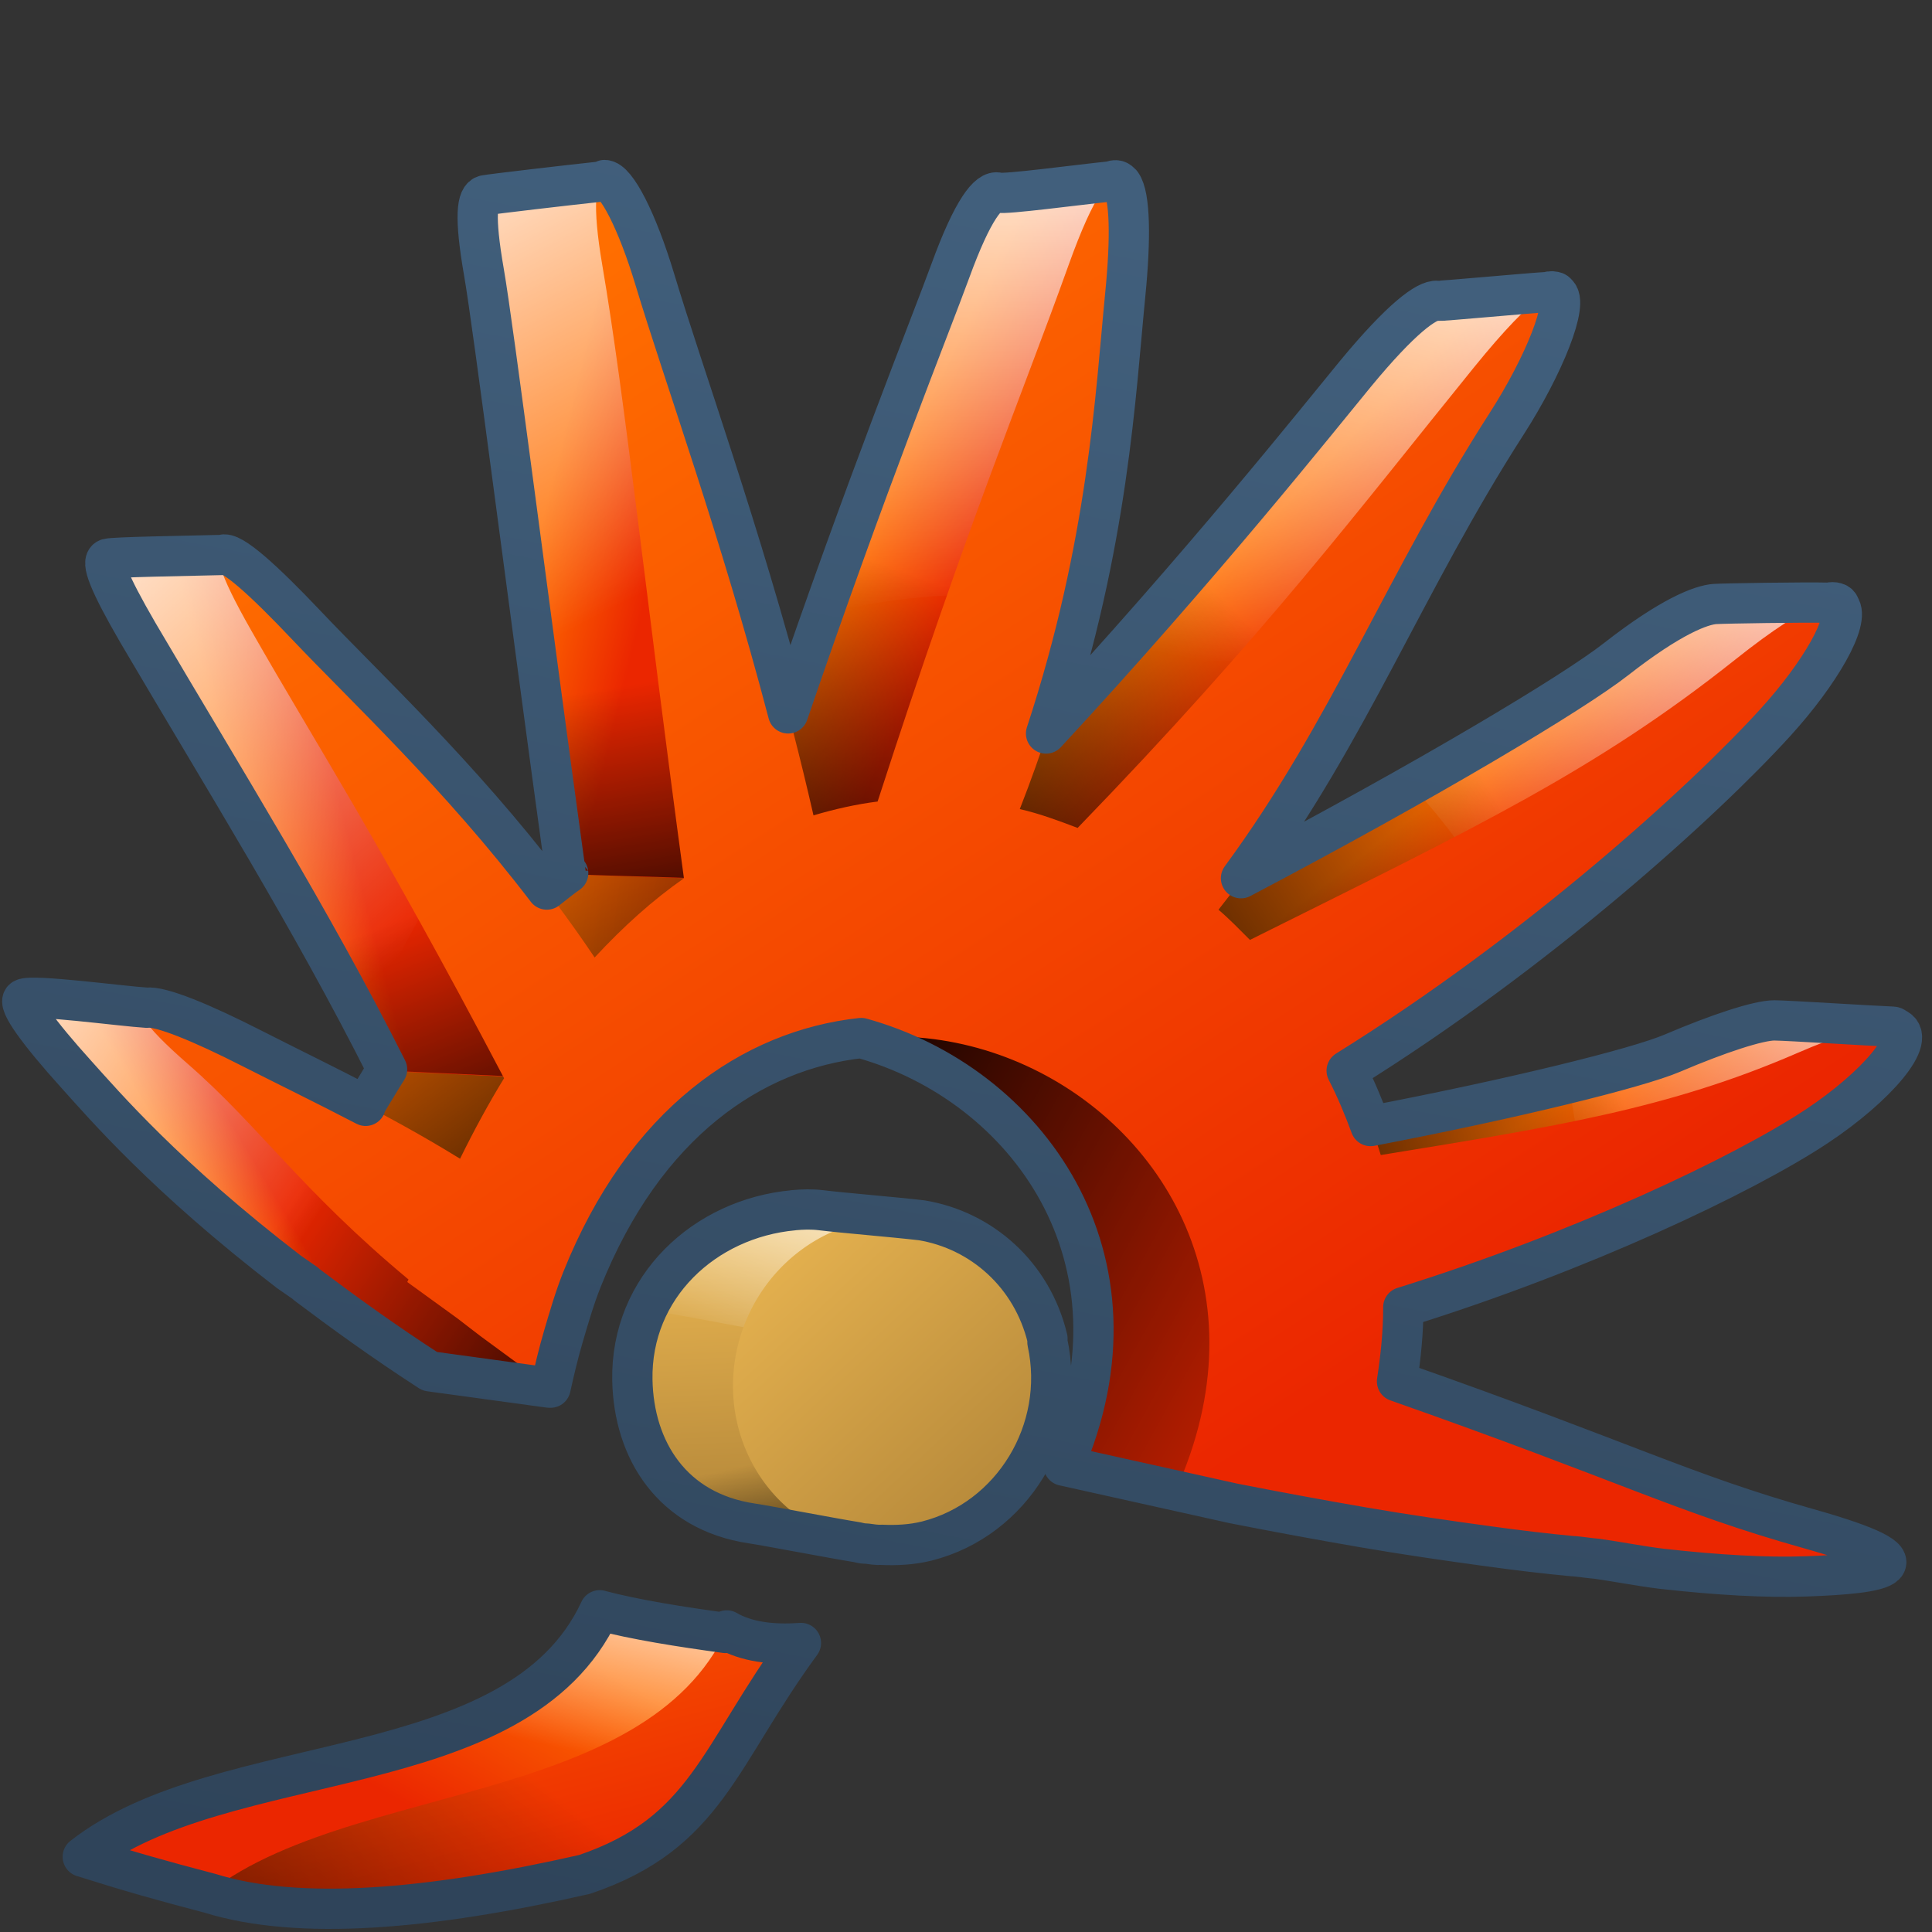 <?xml version="1.0" encoding="UTF-8" standalone="no"?>
<!-- Created with Inkscape (http://www.inkscape.org/) -->

<svg
   xmlns:dc="http://purl.org/dc/elements/1.1/"
   xmlns:cc="http://creativecommons.org/ns#"
   xmlns:rdf="http://www.w3.org/1999/02/22-rdf-syntax-ns#"
   xmlns:svg="http://www.w3.org/2000/svg"
   xmlns="http://www.w3.org/2000/svg"
   xmlns:xlink="http://www.w3.org/1999/xlink"
   xmlns:sodipodi="http://sodipodi.sourceforge.net/DTD/sodipodi-0.dtd"
   xmlns:inkscape="http://www.inkscape.org/namespaces/inkscape"
   width="32"
   height="32"
   id="svg8156"
   version="1.1"
   inkscape:version="0.48.3.1 r9886"
   sodipodi:docname="start-here (copia).svg">
  <rect width="100%" height="100%" fill="#333333" stroke="none"/>
  <defs
     id="defs8158">
    <linearGradient
       gradientTransform="matrix(0.667,0,0,0.667,-416.838,434.888)"
       inkscape:collect="always"
       xlink:href="#linearGradient9863"
       id="linearGradient7873"
       x1="644.405"
       y1="926.259"
       x2="652.686"
       y2="883.302"
       gradientUnits="userSpaceOnUse" />
    <linearGradient
       id="linearGradient9863">
      <stop
         style="stop-color:#2f445a;stop-opacity:1;"
         offset="0"
         id="stop9865" />
      <stop
         style="stop-color:#415f7c;stop-opacity:1"
         offset="1"
         id="stop9867" />
    </linearGradient>
    <linearGradient
       inkscape:collect="always"
       xlink:href="#linearGradient12578"
       id="linearGradient7416"
       gradientUnits="userSpaceOnUse"
       x1="9.53"
       y1="9.645"
       x2="13.114"
       y2="15.089" />
    <linearGradient
       id="linearGradient12578">
      <stop
         style="stop-color:#e9b551;stop-opacity:1;"
         offset="0"
         id="stop12580" />
      <stop
         style="stop-color:#b48739;stop-opacity:1;"
         offset="1"
         id="stop12582" />
    </linearGradient>
    <linearGradient
       inkscape:collect="always"
       xlink:href="#linearGradient3249"
       id="linearGradient7414"
       gradientUnits="userSpaceOnUse"
       x1="504.901"
       y1="978.024"
       x2="504.018"
       y2="974.033"
       gradientTransform="matrix(0.667,0,0,0.667,-323.505,394.888)" />
    <linearGradient
       id="linearGradient3249">
      <stop
         style="stop-color:#000000;stop-opacity:1;"
         offset="0"
         id="stop3251" />
      <stop
         style="stop-color:#000000;stop-opacity:0;"
         offset="1"
         id="stop3253-2" />
    </linearGradient>
    <linearGradient
       inkscape:collect="always"
       xlink:href="#linearGradient9495"
       id="linearGradient7412"
       gradientUnits="userSpaceOnUse"
       x1="504.912"
       y1="965.135"
       x2="502.776"
       y2="971.097"
       gradientTransform="matrix(0.667,0,0,0.667,-323.505,394.888)" />
    <linearGradient
       inkscape:collect="always"
       id="linearGradient9495">
      <stop
         style="stop-color:#ffffff;stop-opacity:1;"
         offset="0"
         id="stop9497" />
      <stop
         style="stop-color:#ffffff;stop-opacity:0;"
         offset="1"
         id="stop9499" />
    </linearGradient>
    <linearGradient
       inkscape:collect="always"
       xlink:href="#linearGradient12578"
       id="linearGradient7410"
       gradientUnits="userSpaceOnUse"
       x1="503.582"
       y1="968.485"
       x2="503.86"
       y2="975.433"
       gradientTransform="matrix(0.667,0,0,0.667,-323.505,394.888)" />
    <linearGradient
       id="linearGradient7902">
      <stop
         style="stop-color:#e9b551;stop-opacity:1;"
         offset="0"
         id="stop7904" />
      <stop
         style="stop-color:#b48739;stop-opacity:1;"
         offset="1"
         id="stop7906" />
    </linearGradient>
    <linearGradient
       inkscape:collect="always"
       xlink:href="#linearGradient5316"
       id="linearGradient7406"
       gradientUnits="userSpaceOnUse"
       x1="499.419"
       y1="944.268"
       x2="517.932"
       y2="972.649"
       gradientTransform="matrix(0.667,0,0,0.667,-323.505,394.888)" />
    <linearGradient
       id="linearGradient5316">
      <stop
         style="stop-color:#ff6e00;stop-opacity:1;"
         offset="0"
         id="stop5320" />
      <stop
         style="stop-color:#eb2600;stop-opacity:1;"
         offset="1"
         id="stop5322" />
    </linearGradient>
    <linearGradient
       inkscape:collect="always"
       xlink:href="#linearGradient3249"
       id="linearGradient7404"
       gradientUnits="userSpaceOnUse"
       x1="517.759"
       y1="983.157"
       x2="529.187"
       y2="974.532"
       gradientTransform="matrix(0.667,0,0,0.667,-323.505,394.888)" />
    <linearGradient
       id="linearGradient7913">
      <stop
         style="stop-color:#000000;stop-opacity:1;"
         offset="0"
         id="stop7915" />
      <stop
         style="stop-color:#000000;stop-opacity:0;"
         offset="1"
         id="stop7917" />
    </linearGradient>
    <linearGradient
       inkscape:collect="always"
       xlink:href="#linearGradient3249"
       id="linearGradient7402"
       gradientUnits="userSpaceOnUse"
       x1="501.065"
       y1="973.474"
       x2="492.286"
       y2="967.551"
       gradientTransform="matrix(0.667,0,0,0.667,-323.505,394.888)" />
    <linearGradient
       id="linearGradient7920">
      <stop
         style="stop-color:#000000;stop-opacity:1;"
         offset="0"
         id="stop7922" />
      <stop
         style="stop-color:#000000;stop-opacity:0;"
         offset="1"
         id="stop7924" />
    </linearGradient>
    <linearGradient
       inkscape:collect="always"
       xlink:href="#linearGradient3249"
       id="linearGradient7400"
       gradientUnits="userSpaceOnUse"
       x1="501.254"
       y1="966.941"
       x2="498.231"
       y2="959.276"
       gradientTransform="matrix(0.667,0,0,0.667,-323.505,394.888)" />
    <linearGradient
       id="linearGradient7927">
      <stop
         style="stop-color:#000000;stop-opacity:1;"
         offset="0"
         id="stop7929" />
      <stop
         style="stop-color:#000000;stop-opacity:0;"
         offset="1"
         id="stop7931" />
    </linearGradient>
    <linearGradient
       inkscape:collect="always"
       xlink:href="#linearGradient3249"
       id="linearGradient7398"
       gradientUnits="userSpaceOnUse"
       x1="503.517"
       y1="962.079"
       x2="502.301"
       y2="954.484"
       gradientTransform="matrix(0.667,0,0,0.667,-323.505,394.888)" />
    <linearGradient
       id="linearGradient7934">
      <stop
         style="stop-color:#000000;stop-opacity:1;"
         offset="0"
         id="stop7936" />
      <stop
         style="stop-color:#000000;stop-opacity:0;"
         offset="1"
         id="stop7938" />
    </linearGradient>
    <linearGradient
       inkscape:collect="always"
       xlink:href="#linearGradient3249"
       id="linearGradient7396"
       gradientUnits="userSpaceOnUse"
       x1="504.519"
       y1="962.524"
       x2="508.265"
       y2="952.211"
       gradientTransform="matrix(0.667,0,0,0.667,-323.505,394.888)" />
    <linearGradient
       id="linearGradient7941">
      <stop
         style="stop-color:#000000;stop-opacity:1;"
         offset="0"
         id="stop7943" />
      <stop
         style="stop-color:#000000;stop-opacity:0;"
         offset="1"
         id="stop7945" />
    </linearGradient>
    <linearGradient
       inkscape:collect="always"
       xlink:href="#linearGradient3249"
       id="linearGradient7394"
       gradientUnits="userSpaceOnUse"
       x1="508.132"
       y1="962.608"
       x2="516.602"
       y2="953.759"
       gradientTransform="matrix(0.667,0,0,0.667,-323.505,394.888)" />
    <linearGradient
       id="linearGradient7948">
      <stop
         style="stop-color:#000000;stop-opacity:1;"
         offset="0"
         id="stop7950" />
      <stop
         style="stop-color:#000000;stop-opacity:0;"
         offset="1"
         id="stop7952" />
    </linearGradient>
    <linearGradient
       inkscape:collect="always"
       xlink:href="#linearGradient3249"
       id="linearGradient7392"
       gradientUnits="userSpaceOnUse"
       x1="512.586"
       y1="966.493"
       x2="523.435"
       y2="959.525"
       gradientTransform="matrix(0.667,0,0,0.667,-323.505,394.888)" />
    <linearGradient
       id="linearGradient7955">
      <stop
         style="stop-color:#000000;stop-opacity:1;"
         offset="0"
         id="stop7957" />
      <stop
         style="stop-color:#000000;stop-opacity:0;"
         offset="1"
         id="stop7959" />
    </linearGradient>
    <linearGradient
       inkscape:collect="always"
       xlink:href="#linearGradient3249"
       id="linearGradient7390"
       gradientUnits="userSpaceOnUse"
       x1="515.265"
       y1="970.042"
       x2="525.878"
       y2="966.906"
       gradientTransform="matrix(0.667,0,0,0.667,-323.505,394.888)" />
    <linearGradient
       id="linearGradient7962">
      <stop
         style="stop-color:#000000;stop-opacity:1;"
         offset="0"
         id="stop7964" />
      <stop
         style="stop-color:#000000;stop-opacity:0;"
         offset="1"
         id="stop7966" />
    </linearGradient>
    <linearGradient
       inkscape:collect="always"
       xlink:href="#linearGradient9495"
       id="linearGradient7388"
       gradientUnits="userSpaceOnUse"
       x1="533.765"
       y1="960.771"
       x2="525.434"
       y2="967.879"
       gradientTransform="matrix(0.667,0,0,0.667,-323.505,394.888)" />
    <linearGradient
       inkscape:collect="always"
       xlink:href="#linearGradient9495"
       id="linearGradient7386"
       gradientUnits="userSpaceOnUse"
       x1="530.068"
       y1="948.798"
       x2="524.051"
       y2="960.783"
       gradientTransform="matrix(0.667,0,0,0.667,-323.505,394.888)" />
    <linearGradient
       inkscape:collect="always"
       xlink:href="#linearGradient9495"
       id="linearGradient7382"
       gradientUnits="userSpaceOnUse"
       x1="521.338"
       y1="941.615"
       x2="518.713"
       y2="954.925"
       gradientTransform="matrix(0.667,0,0,0.667,-323.505,394.888)" />
    <linearGradient
       inkscape:collect="always"
       xlink:href="#linearGradient9495"
       id="linearGradient7372"
       gradientUnits="userSpaceOnUse"
       x1="510.217"
       y1="939.592"
       x2="510.098"
       y2="952.901"
       gradientTransform="matrix(0.667,0,0,0.667,-323.505,394.888)" />
    <linearGradient
       inkscape:collect="always"
       xlink:href="#linearGradient9495"
       id="linearGradient7370"
       gradientUnits="userSpaceOnUse"
       x1="494.897"
       y1="939.91"
       x2="501.272"
       y2="952.314"
       gradientTransform="matrix(0.667,0,0,0.667,-323.505,394.888)" />
    <linearGradient
       inkscape:collect="always"
       xlink:href="#linearGradient9495"
       id="linearGradient7368"
       gradientUnits="userSpaceOnUse"
       x1="486.551"
       y1="948.863"
       x2="496.476"
       y2="960.152"
       gradientTransform="matrix(0.667,0,0,0.667,-323.505,394.888)" />
    <linearGradient
       inkscape:collect="always"
       xlink:href="#linearGradient9495"
       id="linearGradient7366"
       gradientUnits="userSpaceOnUse"
       x1="484.071"
       y1="960.508"
       x2="493.656"
       y2="966.779"
       gradientTransform="matrix(0.667,0,0,0.667,-323.505,394.888)" />
    <linearGradient
       inkscape:collect="always"
       xlink:href="#linearGradient5316"
       id="linearGradient7364"
       gradientUnits="userSpaceOnUse"
       x1="522.148"
       y1="956.442"
       x2="523.645"
       y2="958.393"
       gradientTransform="matrix(0.667,0,0,0.667,-323.505,394.888)" />
    <linearGradient
       id="linearGradient8018">
      <stop
         style="stop-color:#ff6e00;stop-opacity:1;"
         offset="0"
         id="stop8020" />
      <stop
         style="stop-color:#eb2600;stop-opacity:1;"
         offset="1"
         id="stop8022" />
    </linearGradient>
    <linearGradient
       inkscape:collect="always"
       xlink:href="#linearGradient3249"
       id="linearGradient7360"
       gradientUnits="userSpaceOnUse"
       x1="503.881"
       y1="965.244"
       x2="519.556"
       y2="973.916"
       gradientTransform="matrix(0.667,0,0,0.667,-323.505,394.888)" />
    <linearGradient
       id="linearGradient8025">
      <stop
         style="stop-color:#000000;stop-opacity:1;"
         offset="0"
         id="stop8027" />
      <stop
         style="stop-color:#000000;stop-opacity:0;"
         offset="1"
         id="stop8029" />
    </linearGradient>
    <linearGradient
       inkscape:collect="always"
       xlink:href="#linearGradient5316"
       id="linearGradient7358"
       gradientUnits="userSpaceOnUse"
       x1="526.143"
       y1="963.682"
       x2="527.872"
       y2="966.609"
       gradientTransform="matrix(0.667,0,0,0.667,-323.505,394.888)" />
    <linearGradient
       id="linearGradient8032">
      <stop
         style="stop-color:#ff6e00;stop-opacity:1;"
         offset="0"
         id="stop8034" />
      <stop
         style="stop-color:#eb2600;stop-opacity:1;"
         offset="1"
         id="stop8036" />
    </linearGradient>
    <linearGradient
       inkscape:collect="always"
       xlink:href="#linearGradient5316"
       id="linearGradient7356"
       gradientUnits="userSpaceOnUse"
       x1="514.253"
       y1="952.996"
       x2="516.483"
       y2="955.156"
       gradientTransform="matrix(0.667,0,0,0.667,-323.505,394.888)" />
    <linearGradient
       id="linearGradient8039">
      <stop
         style="stop-color:#ff6e00;stop-opacity:1;"
         offset="0"
         id="stop8041" />
      <stop
         style="stop-color:#eb2600;stop-opacity:1;"
         offset="1"
         id="stop8043" />
    </linearGradient>
    <linearGradient
       inkscape:collect="always"
       xlink:href="#linearGradient5316"
       id="linearGradient7354"
       gradientUnits="userSpaceOnUse"
       x1="507.504"
       y1="948.905"
       x2="510.02"
       y2="950.09"
       gradientTransform="matrix(0.667,0,0,0.667,-323.505,394.888)" />
    <linearGradient
       id="linearGradient8046">
      <stop
         style="stop-color:#ff6e00;stop-opacity:1;"
         offset="0"
         id="stop8048" />
      <stop
         style="stop-color:#eb2600;stop-opacity:1;"
         offset="1"
         id="stop8050" />
    </linearGradient>
    <linearGradient
       inkscape:collect="always"
       xlink:href="#linearGradient5316"
       id="linearGradient7352"
       gradientUnits="userSpaceOnUse"
       x1="498.388"
       y1="951.038"
       x2="501.263"
       y2="951.735"
       gradientTransform="matrix(0.667,0,0,0.667,-323.505,394.888)" />
    <linearGradient
       id="linearGradient8053">
      <stop
         style="stop-color:#ff6e00;stop-opacity:1;"
         offset="0"
         id="stop8055" />
      <stop
         style="stop-color:#eb2600;stop-opacity:1;"
         offset="1"
         id="stop8057" />
    </linearGradient>
    <linearGradient
       inkscape:collect="always"
       xlink:href="#linearGradient5316"
       id="linearGradient7350"
       gradientUnits="userSpaceOnUse"
       x1="491.09"
       y1="958.447"
       x2="493.505"
       y2="957.82"
       gradientTransform="matrix(0.667,0,0,0.667,-323.505,394.888)" />
    <linearGradient
       id="linearGradient8060">
      <stop
         style="stop-color:#ff6e00;stop-opacity:1;"
         offset="0"
         id="stop8062" />
      <stop
         style="stop-color:#eb2600;stop-opacity:1;"
         offset="1"
         id="stop8064" />
    </linearGradient>
    <linearGradient
       inkscape:collect="always"
       xlink:href="#linearGradient5316"
       id="linearGradient7348"
       gradientUnits="userSpaceOnUse"
       x1="490.694"
       y1="968.676"
       x2="492.091"
       y2="967.84"
       gradientTransform="matrix(0.667,0,0,0.667,-323.505,394.888)" />
    <linearGradient
       id="linearGradient8067">
      <stop
         style="stop-color:#ff6e00;stop-opacity:1;"
         offset="0"
         id="stop8069" />
      <stop
         style="stop-color:#eb2600;stop-opacity:1;"
         offset="1"
         id="stop8071" />
    </linearGradient>
    <linearGradient
       inkscape:collect="always"
       xlink:href="#linearGradient3249"
       id="linearGradient7346"
       gradientUnits="userSpaceOnUse"
       x1="505.951"
       y1="966.204"
       x2="498.862"
       y2="956.565"
       gradientTransform="matrix(0.667,0,0,0.667,-323.505,394.888)" />
    <linearGradient
       id="linearGradient8074">
      <stop
         style="stop-color:#000000;stop-opacity:1;"
         offset="0"
         id="stop8076" />
      <stop
         style="stop-color:#000000;stop-opacity:0;"
         offset="1"
         id="stop8078" />
    </linearGradient>
    <linearGradient
       inkscape:collect="always"
       xlink:href="#linearGradient5316"
       id="linearGradient7344"
       gradientUnits="userSpaceOnUse"
       x1="511.696"
       y1="974.532"
       x2="529.187"
       y2="974.532"
       gradientTransform="matrix(0.667,0,0,0.667,-323.505,394.888)" />
    <linearGradient
       id="linearGradient8081">
      <stop
         style="stop-color:#ff6e00;stop-opacity:1;"
         offset="0"
         id="stop8083" />
      <stop
         style="stop-color:#eb2600;stop-opacity:1;"
         offset="1"
         id="stop8085" />
    </linearGradient>
    <linearGradient
       inkscape:collect="always"
       xlink:href="#linearGradient5316"
       id="linearGradient7342"
       gradientUnits="userSpaceOnUse"
       x1="498.495"
       y1="962.302"
       x2="507.294"
       y2="963.464"
       gradientTransform="matrix(0.667,0,0,0.667,-323.505,394.888)" />
    <linearGradient
       id="linearGradient8088">
      <stop
         style="stop-color:#ff6e00;stop-opacity:1;"
         offset="0"
         id="stop8090" />
      <stop
         style="stop-color:#eb2600;stop-opacity:1;"
         offset="1"
         id="stop8092" />
    </linearGradient>
    <linearGradient
       inkscape:collect="always"
       xlink:href="#linearGradient3249"
       id="linearGradient7340"
       gradientUnits="userSpaceOnUse"
       x1="490.089"
       y1="994.99"
       x2="499.604"
       y2="982.938"
       gradientTransform="matrix(0.667,0,0,0.667,-323.505,394.888)" />
    <linearGradient
       id="linearGradient8095">
      <stop
         style="stop-color:#000000;stop-opacity:1;"
         offset="0"
         id="stop8097" />
      <stop
         style="stop-color:#000000;stop-opacity:0;"
         offset="1"
         id="stop8099" />
    </linearGradient>
    <linearGradient
       inkscape:collect="always"
       xlink:href="#linearGradient5316"
       id="linearGradient7338"
       gradientUnits="userSpaceOnUse"
       x1="498"
       y1="972.893"
       x2="501.062"
       y2="984.706"
       gradientTransform="matrix(0.667,0,0,0.667,-323.505,394.888)" />
    <linearGradient
       id="linearGradient8102">
      <stop
         style="stop-color:#ff6e00;stop-opacity:1;"
         offset="0"
         id="stop8104" />
      <stop
         style="stop-color:#eb2600;stop-opacity:1;"
         offset="1"
         id="stop8106" />
    </linearGradient>
    <linearGradient
       inkscape:collect="always"
       xlink:href="#linearGradient9590"
       id="linearGradient7336"
       gradientUnits="userSpaceOnUse"
       gradientTransform="matrix(0.667,0,0,0.667,-325.838,394.409)"
       x1="502.919"
       y1="981.988"
       x2="504.2"
       y2="976.397" />
    <linearGradient
       id="linearGradient9590">
      <stop
         style="stop-color:#ffffff;stop-opacity:0;"
         offset="0"
         id="stop9591" />
      <stop
         style="stop-color:#fff;stop-opacity:1;"
         offset="1"
         id="stop9592" />
    </linearGradient>
    <linearGradient
       inkscape:collect="always"
       xlink:href="#linearGradient5316"
       id="linearGradient7334"
       gradientUnits="userSpaceOnUse"
       gradientTransform="matrix(0.667,0,0,0.667,-325.838,394.409)"
       x1="503.759"
       y1="980.044"
       x2="501.062"
       y2="984.706" />
    <linearGradient
       id="linearGradient8113">
      <stop
         style="stop-color:#ff6e00;stop-opacity:1;"
         offset="0"
         id="stop8115" />
      <stop
         style="stop-color:#eb2600;stop-opacity:1;"
         offset="1"
         id="stop8117" />
    </linearGradient>
  </defs>
  <sodipodi:namedview
     id="base"
     pagecolor="#ffffff"
     bordercolor="#666666"
     borderopacity="1.0"
     inkscape:pageopacity="0.0"
     inkscape:pageshadow="2"
     inkscape:zoom="7.919596"
     inkscape:cx="18.159874"
     inkscape:cy="17.141021"
     inkscape:document-units="px"
     inkscape:current-layer="layer1"
     showgrid="false"
     inkscape:window-width="1366"
     inkscape:window-height="717"
     inkscape:window-x="0"
     inkscape:window-y="0"
     inkscape:window-maximized="1" />
  <g
     inkscape:label="Capa 1"
     inkscape:groupmode="layer"
     id="layer1"
     transform="translate(0,-1020.362)">
    <path
       style="fill:url(#linearGradient7334);stroke:none;display:inline"
       d="m 12.058,1047.4 c -0.851,1.891 -2.686,2.835 -4.708,3.521 -1.186,0.27 -2.953,1.035 -3.878,0.791 -0.841,-0.222 -1.291,-0.346 -2.09,-0.598 2.331,-1.825 7.197,-1.166 8.552,-4.088 0.597,0.158 1.358,0.271 2.125,0.375 z"
       id="path7264"
       inkscape:connector-curvature="0"
       sodipodi:nodetypes="ccsccc" />
    <path
       sodipodi:nodetypes="ccccc"
       inkscape:connector-curvature="0"
       id="path7266"
       d="m 12.058,1047.4 c -0.527,1.171 -1.431,1.978 -2.523,2.587 -0.876,-0.058 -2.293,-0.351 -2.589,-0.766 1.305,-0.412 2.436,-1.008 2.987,-2.196 0.597,0.158 1.358,0.271 2.125,0.375 z"
       style="fill:url(#linearGradient7336);stroke:none;display:inline" />
    <path
       sodipodi:nodetypes="ccccc"
       inkscape:connector-curvature="0"
       id="path7268"
       d="m 13.266,1047.567 c -1.372,1.87 -1.561,3.148 -3.583,3.833 -2.586,0.588 -4.753,0.779 -6.229,0.312 2.331,-1.825 7.228,-1.431 8.583,-4.354 0.322,0.187 0.741,0.244 1.229,0.208 z"
       style="fill:url(#linearGradient7338);stroke:none;display:inline" />
    <path
       style="fill:url(#linearGradient7340);stroke:none;display:inline"
       d="m 11.192,1050.53 c -0.376,0.354 -0.843,0.644 -1.51,0.87 -2.586,0.588 -4.753,0.779 -6.229,0.312 1.323,-1.036 3.474,-1.357 5.333,-1.976 0.481,0.247 1.459,0.622 2.405,0.793 z"
       id="path7270"
       inkscape:connector-curvature="0"
       sodipodi:nodetypes="ccccc" />
    <path
       sodipodi:nodetypes="ccccc"
       style="fill:url(#linearGradient7342);fill-opacity:1;fill-rule:evenodd;display:inline"
       inkscape:connector-curvature="0"
       d="m 4.784,1041.422 2.337,1.635 c 2.217,-9.905 13.466,-5.248 10.507,1.574 l 2.901,0.639 c 4.203,-9.352 -10.148,-18.912 -15.745,-3.849 z"
       class="fil0"
       id="path7272" />
    <path
       sodipodi:nodetypes="cscccczc"
       style="fill:url(#linearGradient7344);fill-opacity:1;fill-rule:evenodd;display:inline"
       inkscape:connector-curvature="0"
       d="m 27.994,1045.438 c 2.152,0.595 1.246,0.74 -0.038,0.784 -1.723,0.059 -4.618,-0.398 -7.531,-0.968 l -2.799,-0.626 1.879,0.281 1.344,-1.984 c 4.135,1.412 4.993,1.918 7.146,2.513 z"
       class="fil0"
       id="path7274" />
    <path
       inkscape:connector-curvature="0"
       id="path7276"
       d="m 13.328,1033.555 c -3.121,0.033 -6.443,2.226 -8.542,7.875 l 2.333,1.625 c 1.045,-4.667 4.105,-6.106 6.729,-5.604 l 2.354,-3.292 c -0.906,-0.385 -1.879,-0.615 -2.875,-0.604 z"
       style="fill:url(#linearGradient7346);fill-opacity:1;fill-rule:evenodd;display:inline" />
    <path
       sodipodi:nodetypes="zsscccz"
       style="fill:url(#linearGradient7348);fill-opacity:1;fill-rule:evenodd;display:inline"
       inkscape:connector-curvature="0"
       d="m 1.274,1038.156 c -0.614,-0.68 -0.996,-1.186 -0.882,-1.247 0.151,-0.08 1.645,0.116 2.043,0.138 0.439,0.025 3.055,2.039 5.402,3.855 l 1.27,2.436 -1.988,-0.271 c -3.675,-2.374 -5.232,-4.232 -5.846,-4.912 z"
       class="fil0"
       id="path7278" />
    <path
       sodipodi:nodetypes="cssscccc"
       style="fill:url(#linearGradient7350);fill-opacity:1;fill-rule:evenodd;display:inline"
       inkscape:connector-curvature="0"
       d="m 2.28,1030.852 c -0.487,-0.839 -0.606,-1.201 -0.485,-1.236 0.098,-0.029 1.236,-0.05 1.88,-0.066 0.178,0 0.361,0.433 0.618,0.7 1.217,1.263 3.586,5.352 5.293,8.002 l -3.156,-0.15 c -1.262,-2.513 -2.729,-4.83 -4.15,-7.249 z"
       class="fil0"
       id="path7280" />
    <path
       sodipodi:nodetypes="zsssccsz"
       style="fill:url(#linearGradient7352);fill-opacity:1;fill-rule:evenodd;display:inline"
       inkscape:connector-curvature="0"
       d="m 8.018,1024.865 c -0.161,-0.924 -0.11,-1.243 0.027,-1.27 0.112,-0.022 1.354,-0.174 1.95,-0.238 0.212,-0.023 0.37,1.045 0.492,1.443 0.568,1.852 0.191,5.388 1.061,9.178 l 0.098,0.956 c -0.005,-0.04 -2.264,-0.068 -2.27,-0.108 -0.63,-4.564 -1.198,-9.037 -1.359,-9.961 z"
       class="fil0"
       id="path7282" />
    <path
       sodipodi:nodetypes="zsssccz"
       style="fill:url(#linearGradient7354);fill-opacity:1;fill-rule:evenodd;display:inline"
       inkscape:connector-curvature="0"
       d="m 15.739,1024.856 c 0.369,-1.01 0.64,-1.342 0.801,-1.297 0.117,0.033 1.382,-0.144 1.929,-0.198 0.42,-0.041 -0.309,1.541 -0.355,1.987 -0.192,1.893 -1.702,5.011 -3.405,8.968 l -2.201,-0.531 c 1.554,-4.739 2.862,-7.919 3.23,-8.929 z"
       class="fil0"
       id="path7284" />
    <path
       sodipodi:nodetypes="zsssccz"
       style="fill:url(#linearGradient7356);fill-opacity:1;fill-rule:evenodd;display:inline"
       inkscape:connector-curvature="0"
       d="m 22.448,1026.548 c 0.758,-0.918 1.195,-1.224 1.368,-1.206 0.073,0.01 1.765,-0.142 1.939,-0.143 0.36,0 -1.679,2.465 -2.181,3.232 -2.091,3.197 -3.556,5.181 -6.46,8.177 l -1.911,-1.879 c 3.631,-3.611 6.488,-7.262 7.246,-8.18 z"
       class="fil0"
       id="path7286" />
    <path
       sodipodi:nodetypes="zsssccz"
       style="fill:url(#linearGradient7358);fill-opacity:1;fill-rule:evenodd;display:inline"
       inkscape:connector-curvature="0"
       d="m 27.695,1037.814 c 0.763,-0.326 1.438,-0.551 1.702,-0.548 0.248,0 1.523,0.077 1.952,0.095 0.326,0.014 -1.788,1.289 -2.275,1.607 -1.575,1.027 -2.802,1.209 -6.59,1.982 -0.285,-0.421 -1.106,-0.829 -1.962,-1.548 3.12,-0.502 6.41,-1.262 7.174,-1.588 z"
       class="fil0"
       id="path7288" />
    <path
       id="path7290"
       class="fil0"
       d="m 14.238,1037.549 c 2.758,0.746 4.884,3.638 3.391,7.082 l 2.901,0.639 c 1.124,-2.502 0.921,-5.019 -0.088,-7.075 -2.303,-3.676 -7.773,-1.806 -6.204,-0.646 z"
       inkscape:connector-curvature="0"
       style="fill:url(#linearGradient7360);fill-opacity:1;fill-rule:evenodd;display:inline"
       sodipodi:nodetypes="ccccc" />
    <path
       inkscape:transform-center-x="-0.045756056"
       inkscape:transform-center-y="0.62060624"
       sodipodi:nodetypes="zsssccz"
       style="fill:url(#linearGradient7364);fill-opacity:1;fill-rule:evenodd;display:inline"
       inkscape:connector-curvature="0"
       d="m 26.774,1031.292 c 0.909,-0.711 1.415,-0.918 1.645,-0.932 0.171,-0.011 1.632,-0.033 1.959,-0.022 0.462,0.016 -0.954,1.433 -1.438,1.956 -1.387,1.499 -6.362,4.591 -10.164,6.584 l -1.104,-2.484 c 4.526,-2.232 8.193,-4.391 9.102,-5.102 z"
       class="fil0"
       id="path7292" />
    <path
       inkscape:connector-curvature="0"
       id="path7294"
       d="m 0.724,1036.888 c -0.167,-0.01 -0.296,7e-4 -0.333,0.021 -0.114,0.061 0.261,0.57 0.875,1.25 0.511,0.566 1.71,1.953 4.208,3.771 -0.069,-0.929 -0.035,-1.837 0.125,-2.729 -1.546,-1.171 -2.868,-2.129 -3.167,-2.146 -0.299,-0.017 -1.206,-0.144 -1.708,-0.167 z"
       style="fill:url(#linearGradient7366);fill-opacity:1;fill-rule:evenodd;display:inline" />
    <path
       inkscape:connector-curvature="0"
       id="path7296"
       d="m 3.683,1029.555 c -0.644,0.016 -1.798,0.034 -1.896,0.063 -0.121,0.036 0.013,0.39 0.5,1.229 1.297,2.207 2.61,4.341 3.792,6.604 0.333,-0.938 0.789,-1.834 1.354,-2.646 -1.207,-1.937 -2.392,-3.78 -3.146,-4.562 -0.257,-0.267 -0.427,-0.692 -0.604,-0.688 z"
       style="fill:url(#linearGradient7368);fill-opacity:1;fill-rule:evenodd;display:inline" />
    <path
       inkscape:connector-curvature="0"
       id="path7298"
       d="m 9.995,1023.367 c -0.596,0.064 -1.846,0.207 -1.958,0.229 -0.138,0.027 -0.182,0.346 -0.021,1.271 0.137,0.785 0.592,4.256 1.104,8.042 0.612,-0.548 1.289,-1.019 2.021,-1.417 -0.328,-2.8 -0.204,-5.249 -0.646,-6.688 -0.122,-0.398 -0.288,-1.46 -0.5,-1.438 z"
       style="fill:url(#linearGradient7370);fill-opacity:1;fill-rule:evenodd;display:inline" />
    <path
       inkscape:connector-curvature="0"
       id="path7300"
       d="m 18.474,1023.367 c -0.546,0.054 -1.82,0.221 -1.938,0.188 -0.161,-0.046 -0.423,0.281 -0.792,1.292 -0.277,0.758 -1.084,2.747 -2.125,5.688 0.963,-0.239 1.915,-0.35 2.854,-0.312 0.862,-2.018 1.527,-3.704 1.646,-4.875 0.045,-0.446 0.774,-2.021 0.354,-1.979 z"
       style="fill:url(#linearGradient7372);fill-opacity:1;fill-rule:evenodd;display:inline" />
    <path
       inkscape:connector-curvature="0"
       id="path7302"
       d="m 25.745,1025.2 c -0.174,0 -1.864,0.153 -1.938,0.146 -0.173,-0.018 -0.596,0.29 -1.354,1.208 -0.51,0.618 -2.016,2.505 -4.021,4.75 l 3.167,0 c 0.636,-0.88 1.28,-1.807 1.979,-2.875 0.502,-0.767 2.527,-3.232 2.167,-3.229 z"
       style="fill:url(#linearGradient7382);fill-opacity:1;fill-rule:evenodd;display:inline" />
    <path
       inkscape:connector-curvature="0"
       id="path7304"
       d="m 30.37,1030.346 c -0.327,-0.011 -1.787,0.01 -1.958,0.021 -0.231,0.014 -0.737,0.206 -1.646,0.917 -0.472,0.369 -1.705,1.127 -3.396,2.083 0.562,0.595 1.044,1.268 1.458,2 1.863,-1.194 3.419,-2.342 4.104,-3.083 0.484,-0.523 1.899,-1.922 1.438,-1.938 z"
       style="fill:url(#linearGradient7386);fill-opacity:1;fill-rule:evenodd;display:inline" />
    <path
       inkscape:connector-curvature="0"
       id="path7306"
       d="m 29.391,1037.263 c -0.264,0 -0.924,0.216 -1.688,0.542 -0.271,0.116 -0.942,0.306 -1.729,0.5 l 0,0.021 c 0.132,0.605 0.201,1.211 0.229,1.812 1.166,-0.296 1.997,-0.594 2.875,-1.167 0.488,-0.318 2.597,-1.591 2.271,-1.604 -0.428,-0.018 -1.71,-0.101 -1.958,-0.104 z"
       style="fill:url(#linearGradient7388);fill-opacity:1;fill-rule:evenodd;display:inline" />
    <path
       inkscape:connector-curvature="0"
       id="path7308"
       d="m 26.995,1038.034 c -1.288,0.377 -3.9,0.96 -6.479,1.375 0.855,0.72 1.673,1.12 1.958,1.542 2.224,-0.454 3.557,-0.705 4.604,-1.042 0.008,-0.642 -0.01,-1.266 -0.083,-1.875 z"
       style="fill:url(#linearGradient7390);fill-opacity:1;fill-rule:evenodd;display:inline" />
    <path
       inkscape:connector-curvature="0"
       id="path7310"
       d="m 24.433,1032.763 c -1.689,0.993 -4.03,2.273 -6.771,3.625 l 1.125,2.5 c 2.288,-1.2 4.983,-2.8 7.083,-4.208 -0.44,-0.7 -0.921,-1.34 -1.438,-1.917 z"
       style="fill:url(#linearGradient7392);fill-opacity:1;fill-rule:evenodd;display:inline" />
    <path
       inkscape:connector-curvature="0"
       id="path7312"
       d="m 19.953,1029.575 c -1.271,1.491 -2.908,3.313 -4.75,5.146 l 1.917,1.896 c 2.156,-2.224 3.523,-3.897 4.938,-5.917 -0.676,-0.449 -1.367,-0.835 -2.104,-1.125 z"
       style="fill:url(#linearGradient7394);fill-opacity:1;fill-rule:evenodd;display:inline" />
    <path
       inkscape:connector-curvature="0"
       id="path7314"
       d="m 15.474,1028.784 c -0.414,0.01 -0.831,0.053 -1.25,0.104 -0.505,1.373 -1.074,2.963 -1.708,4.896 l 2.188,0.542 c 0.889,-2.065 1.73,-3.905 2.354,-5.458 -0.524,-0.059 -1.047,-0.095 -1.583,-0.083 z"
       style="fill:url(#linearGradient7396);fill-opacity:1;fill-rule:evenodd;display:inline" />
    <path
       inkscape:connector-curvature="0"
       id="path7316"
       d="m 10.974,1029.721 c -0.462,0.176 -0.937,0.356 -1.396,0.583 -0.266,0.138 -0.505,0.288 -0.75,0.458 0.177,1.327 0.34,2.604 0.542,4.062 0.005,0.04 2.266,0.064 2.271,0.104 l -0.083,-0.958 c -0.341,-1.486 -0.493,-2.929 -0.583,-4.25 z"
       style="fill:url(#linearGradient7398);fill-opacity:1;fill-rule:evenodd;display:inline" />
    <path
       inkscape:connector-curvature="0"
       id="path7318"
       d="m 6.474,1033.263 c -0.503,0.764 -0.929,1.607 -1.292,2.5 0.432,0.765 0.851,1.538 1.25,2.333 l 3.146,0.146 c -0.947,-1.47 -2.059,-3.352 -3.104,-4.979 z"
       style="fill:url(#linearGradient7400);fill-opacity:1;fill-rule:evenodd;display:inline" />
    <path
       inkscape:connector-curvature="0"
       id="path7320"
       d="m 4.349,1038.263 c -0.211,0.803 -0.37,1.612 -0.5,2.417 0.84,0.704 1.91,1.517 3.271,2.396 l 1.979,0.271 -1.271,-2.438 c -1.202,-0.93 -2.465,-1.906 -3.479,-2.646 z"
       style="fill:url(#linearGradient7402);fill-opacity:1;fill-rule:evenodd;display:inline" />
    <path
       id="path7322"
       class="fil0"
       d="m 27.994,1045.438 c 2.152,0.595 1.246,0.74 -0.038,0.784 -1.723,0.059 -4.618,-0.398 -7.531,-0.968 l -2.799,-0.626 1.879,0.281 1.344,-1.984 c 4.135,1.412 4.993,1.918 7.146,2.513 z"
       inkscape:connector-curvature="0"
       style="fill:url(#linearGradient7404);fill-opacity:1;fill-rule:evenodd;display:inline"
       sodipodi:nodetypes="cscccczc" />
    <path
       sodipodi:nodetypes="ssccssccsscccccssccccsccssccssccssccssccss"
       inkscape:connector-curvature="0"
       id="path7324"
       d="m 10.016,1023.346 c -0.151,-8e-4 -0.21,0.411 -0.042,1.396 0.381,2.23 0.728,5.544 1.354,10.167 -0.511,0.357 -0.998,0.793 -1.479,1.312 -1.652,-2.46 -3.625,-4.29 -4.771,-5.5 -1.217,-1.286 -2.033,-1.876 -0.917,0.083 1.101,1.932 2.081,3.408 4.188,7.417 -0.253,0.412 -0.495,0.858 -0.729,1.333 -1.317,-0.811 -2.431,-1.31 -3.458,-1.833 -1.548,-0.789 -2.615,-1.099 -1.042,0.271 1.164,1.014 1.875,2.088 3.646,3.562 -0.005,0.015 -0.015,0.027 -0.021,0.042 l 0.833,0.604 c 0.168,0.127 0.336,0.263 0.521,0.396 l 1.021,0.75 c 0.063,-0.286 0.131,-0.571 0.208,-0.833 0.099,-0.339 0.192,-0.657 0.312,-0.958 3.07,-7.676 12.663,-3.139 9.896,3.354 l 1.937,0.396 c 2.035,0.409 4.174,0.818 6.055,1.035 0.919,0.103 1.734,0.155 2.383,0.132 1.284,-0.045 2.194,-0.186 0.042,-0.792 -2.082,-0.586 -3.014,-1.104 -6.812,-2.438 0.064,-0.419 0.104,-0.819 0.104,-1.229 2.92,-0.907 5.635,-2.191 6.854,-3 1.466,-0.974 2.378,-2.384 -0.333,-1.208 -2.133,0.925 -4.026,1.221 -6.896,1.688 -0.151,-0.486 -0.333,-0.95 -0.562,-1.396 3.163,-1.965 5.911,-4.459 7.104,-5.771 1.291,-1.421 1.889,-3.075 -0.667,-1.042 -2.326,1.85 -4.312,2.787 -8.042,4.646 -0.17,-0.17 -0.338,-0.345 -0.521,-0.5 2.07,-2.619 2.971,-5.24 4.771,-8.042 1.048,-1.631 1.531,-3.494 -0.542,-0.938 -1.933,2.384 -3.429,4.388 -6.562,7.625 -0.314,-0.119 -0.632,-0.238 -0.958,-0.312 1.463,-3.738 1.568,-6.692 1.75,-8.521 0.192,-1.927 -0.103,-2.828 -0.938,-0.5 -0.822,2.293 -1.657,4.229 -3.167,8.896 -0.352,0.044 -0.71,0.125 -1.062,0.229 -0.867,-3.793 -2.064,-7.014 -2.625,-8.875 -0.292,-0.968 -0.64,-1.645 -0.833,-1.646 z"
       style="fill:url(#linearGradient7406);fill-opacity:1;fill-rule:evenodd;display:inline" />
    <path
       sodipodi:nodetypes="ssssssss"
       inkscape:connector-curvature="0"
       id="path7326"
       d="m 14.355,1045.936 c -0.383,-0.056 -1.598,-0.295 -1.9,-0.34 -1.322,-0.197 -1.957,-1.227 -1.979,-2.385 -0.029,-1.544 1.194,-2.671 2.661,-2.806 0.155,-0.014 0.312,-0.011 0.466,0.01 0.354,0.044 1.161,0.1 1.661,0.158 0.753,0.088 0.46,1.298 0.484,2.103 0.038,1.306 -0.052,3.458 -1.393,3.262 z"
       style="fill:url(#linearGradient7410);fill-opacity:1;fill-rule:evenodd;stroke:none;display:inline" />
    <path
       style="fill:url(#linearGradient7412);fill-opacity:1;fill-rule:evenodd;stroke:none;display:inline"
       d="m 10.709,1042.057 c 0.42,-0.929 1.359,-1.554 2.428,-1.652 0.155,-0.014 0.312,-0.011 0.466,0.01 0.354,0.044 1.161,0.1 1.661,0.158 0.753,0.088 0.46,1.298 0.484,2.103 -1.841,0.089 -3.515,-0.39 -5.039,-0.617 z"
       id="path7328"
       inkscape:connector-curvature="0"
       sodipodi:nodetypes="cssscc" />
    <path
       style="fill:url(#linearGradient7414);fill-opacity:1;fill-rule:evenodd;stroke:none;display:inline"
       d="m 14.355,1045.936 c -0.383,-0.056 -1.598,-0.295 -1.9,-0.34 -0.889,-0.132 -1.467,-0.641 -1.757,-1.312 1.508,0.011 3.901,-0.132 4.492,0.263 0.038,1.306 0.507,1.585 -0.834,1.389 z"
       id="path7330"
       inkscape:connector-curvature="0"
       sodipodi:nodetypes="csccsc" />
    <path
       sodipodi:type="arc"
       style="fill:url(#linearGradient7416);fill-opacity:1;fill-rule:evenodd;stroke:none;display:inline"
       id="path7332"
       sodipodi:cx="11.182829"
       sodipodi:cy="12.753372"
       sodipodi:rx="2.6694496"
       sodipodi:ry="2.6694496"
       d="m 13.845,12.551 a 2.669,2.669 0 1 1 -0.005,-0.058"
       transform="matrix(0.979,-0.168,0.141,1.002,2.034,1032.355)"
       sodipodi:start="6.2071318"
       sodipodi:end="12.46847"
       sodipodi:open="true" />
    <path
       style="fill:none;stroke:url(#linearGradient7873);stroke-width:0.667;stroke-linecap:round;stroke-linejoin:round;display:inline"
       d="m 10.016,1023.346 c -0.019,-1e-4 -0.026,0.01 -0.042,0.021 -0.603,0.065 -1.827,0.208 -1.938,0.229 -0.138,0.027 -0.182,0.346 -0.021,1.271 0.161,0.924 0.725,5.395 1.354,9.958 10e-5,8e-4 0.04,-7e-4 0.042,0 -0.122,0.083 -0.234,0.179 -0.354,0.271 -1.451,-1.902 -3.015,-3.357 -3.979,-4.375 -0.703,-0.743 -1.256,-1.246 -1.396,-1.167 -0.644,0.016 -1.798,0.034 -1.896,0.062 -0.121,0.036 0.013,0.39 0.5,1.229 1.417,2.411 2.866,4.726 4.125,7.229 -0.055,0.087 -0.113,0.18 -0.167,0.271 -0.062,0.103 -0.127,0.206 -0.188,0.312 -0.003,0.01 0.003,0.015 0,0.021 -0.674,-0.351 -1.302,-0.656 -1.896,-0.958 -0.822,-0.419 -1.502,-0.698 -1.729,-0.667 -0.398,-0.023 -1.891,-0.226 -2.042,-0.146 -0.114,0.061 0.261,0.57 0.875,1.25 0.463,0.513 1.475,1.698 3.521,3.271 l 0.271,0.188 0.021,0.021 c 0.6,0.451 1.263,0.934 2.042,1.438 l 1.979,0.271 0.021,0 c 0.063,-0.286 0.131,-0.571 0.208,-0.833 0.099,-0.339 0.192,-0.657 0.312,-0.958 1.04,-2.599 2.823,-3.803 4.625,-4 2.742,0.76 4.842,3.653 3.354,7.083 l 2.812,0.625 c 0.728,0.143 1.438,0.274 2.146,0.396 0.708,0.122 1.411,0.223 2.062,0.312 0.509,0.07 0.961,0.124 1.417,0.167 0.007,0 0.014,0 0.021,0 0.12,0.011 0.259,0.033 0.375,0.042 0.365,0.052 0.734,0.126 1.083,0.167 0.919,0.103 1.725,0.148 2.375,0.125 1.284,-0.045 2.194,-0.186 0.042,-0.792 -2.082,-0.586 -3.014,-1.104 -6.812,-2.438 0.064,-0.419 0.104,-0.819 0.104,-1.229 2.92,-0.907 5.635,-2.191 6.854,-3 0.97,-0.644 1.696,-1.474 1.292,-1.625 -0.002,-0.01 -0.021,-0.02 -0.042,-0.021 -0.428,-0.018 -1.71,-0.101 -1.958,-0.104 -0.264,0 -0.924,0.216 -1.688,0.542 -0.584,0.25 -2.664,0.761 -5,1.208 -0.115,-0.312 -0.244,-0.622 -0.396,-0.917 3.163,-1.965 5.911,-4.459 7.104,-5.771 0.739,-0.813 1.239,-1.686 1.062,-1.917 -0.003,-0.031 -0.03,-0.053 -0.062,-0.063 -0.034,-0.011 -0.073,-0.01 -0.125,0 -0.401,-0.01 -1.711,0.011 -1.875,0.021 -0.231,0.014 -0.737,0.206 -1.646,0.917 -0.704,0.55 -3.081,1.978 -6.208,3.625 1.799,-2.448 2.714,-4.904 4.396,-7.521 0.63,-0.98 1.044,-2.028 0.833,-2.167 -0.003,-0.011 -0.012,-0.016 -0.021,-0.021 -0.03,-0.01 -0.077,-0.02 -0.125,0 -0.31,0.016 -1.764,0.153 -1.833,0.146 -0.173,-0.018 -0.596,0.29 -1.354,1.208 -0.601,0.729 -2.543,3.175 -5.125,5.958 1.034,-3.143 1.152,-5.653 1.312,-7.271 0.093,-0.937 0.08,-1.635 -0.062,-1.833 -0.005,-0.01 -0.014,-0.013 -0.021,-0.021 -0.039,-0.044 -0.091,-0.048 -0.146,-0.021 -0.568,0.059 -1.761,0.22 -1.875,0.188 -0.161,-0.046 -0.423,0.281 -0.792,1.292 -0.323,0.886 -1.388,3.524 -2.688,7.333 -0.801,-3.051 -1.733,-5.61 -2.208,-7.188 -0.292,-0.968 -0.64,-1.645 -0.833,-1.646 z m 3.125,17.062 c -1.467,0.135 -2.696,1.268 -2.667,2.812 0.022,1.158 0.657,2.178 1.979,2.375 0.279,0.042 1.288,0.237 1.75,0.312 0.034,0.01 0.069,0.015 0.104,0.021 0.009,0 0.034,0 0.042,0 0.084,0.012 0.176,0.026 0.25,0.021 0.245,0.011 0.498,0 0.75,-0.062 1.423,-0.359 2.316,-1.838 2,-3.292 l 0,-0.063 c -0.255,-1.06 -1.093,-1.794 -2.083,-1.958 -0.5,-0.058 -1.313,-0.123 -1.667,-0.167 -0.155,-0.019 -0.303,-0.014 -0.458,0 z m -3.208,6.625 c -1.355,2.923 -6.232,2.258 -8.562,4.083 0.799,0.252 1.263,0.383 2.104,0.604 1.476,0.459 3.634,0.273 6.208,-0.312 2.023,-0.686 2.212,-1.963 3.583,-3.833 -0.488,0.035 -0.907,-0.022 -1.229,-0.208 -0.007,0.015 -0.014,0.027 -0.021,0.042 -0.753,-0.103 -1.497,-0.22 -2.083,-0.375 z"
       id="path7695"
       inkscape:connector-curvature="0" />
  </g>
</svg>
